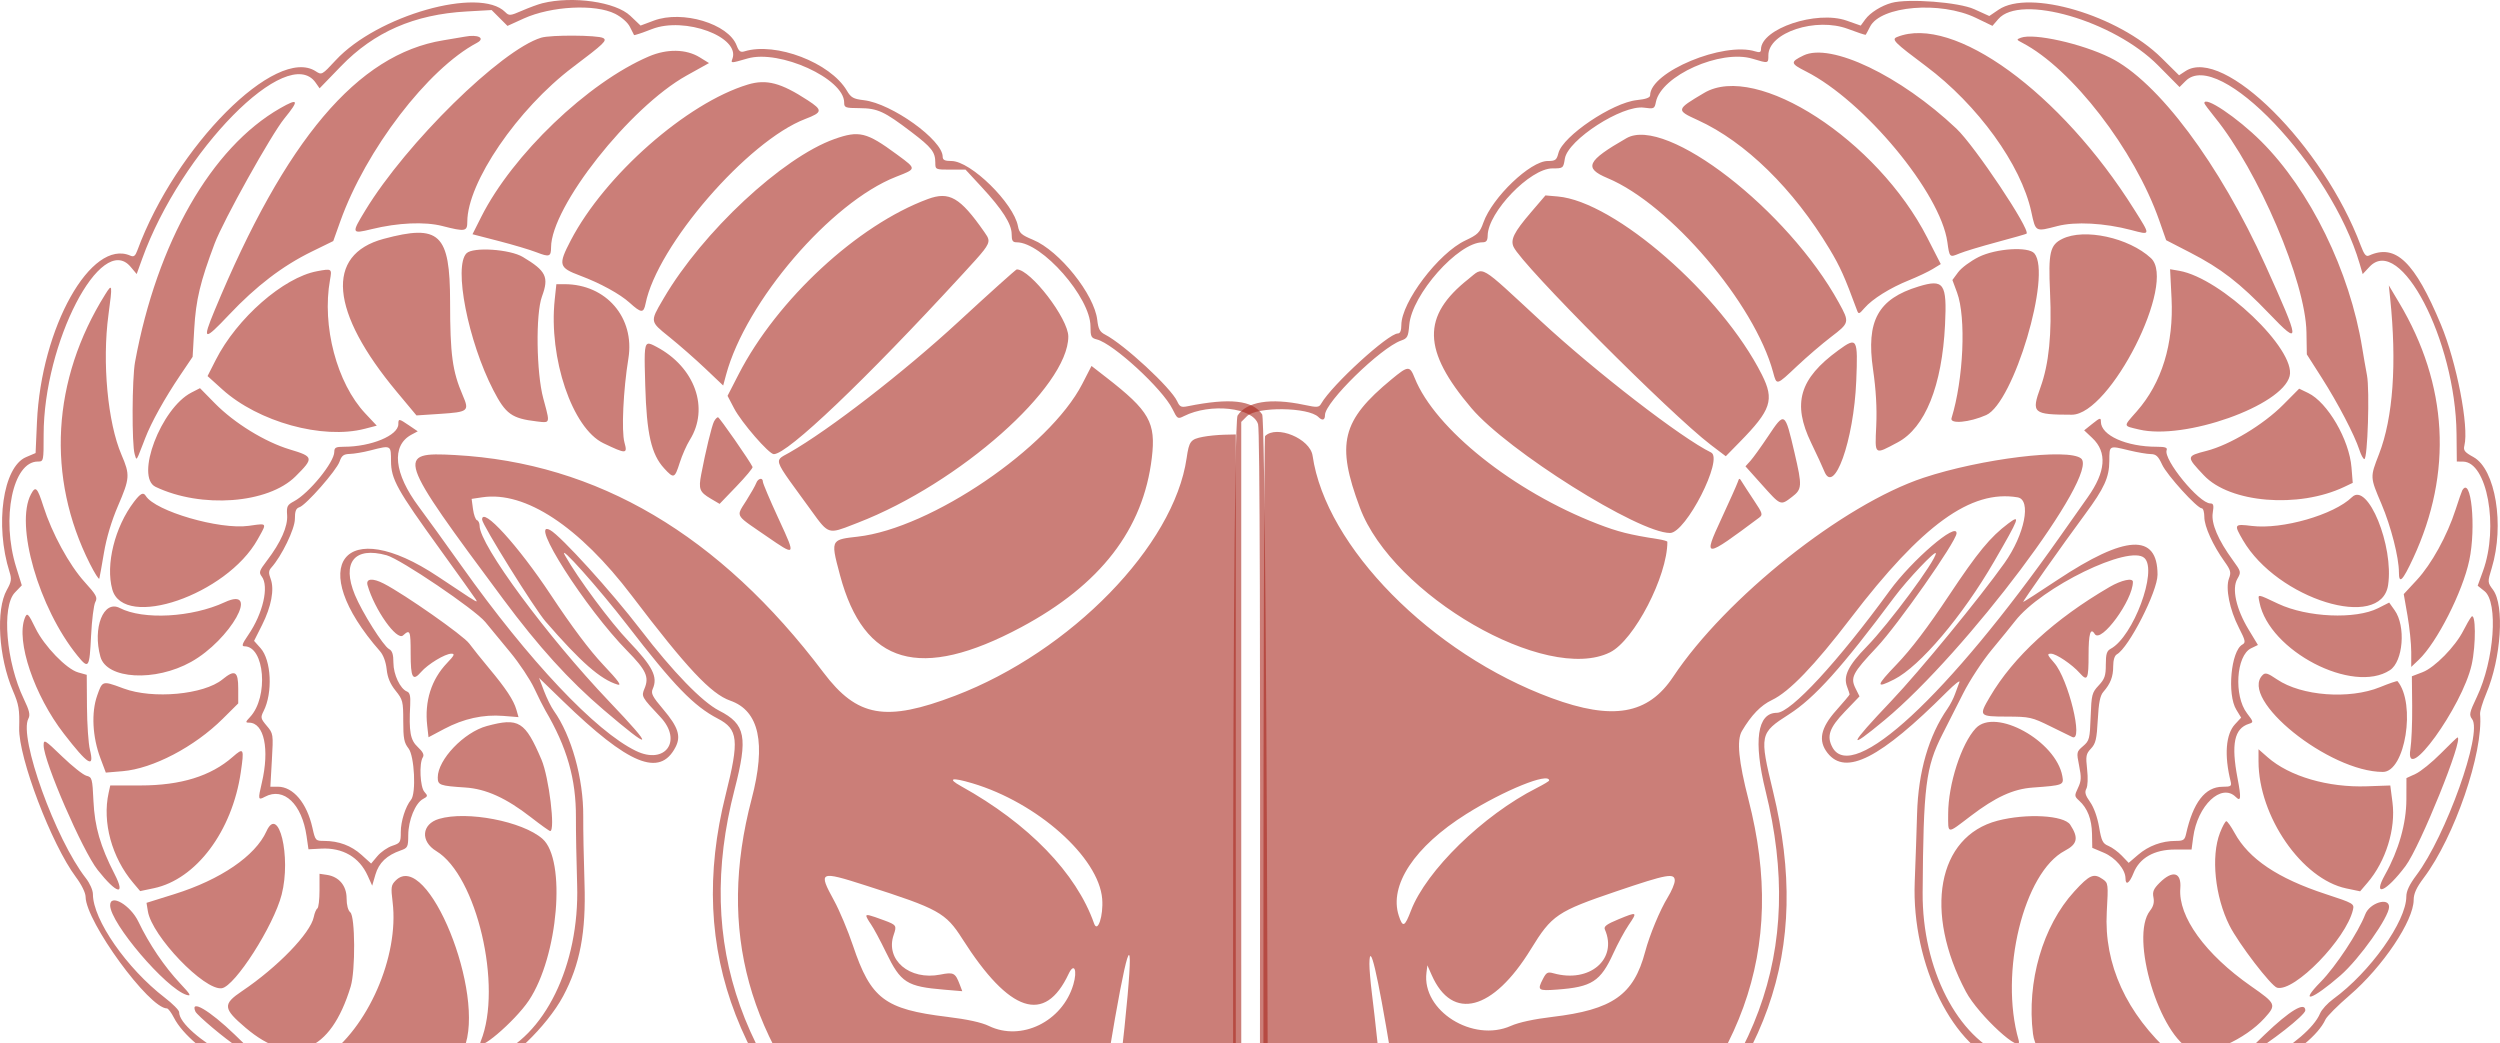 <svg width="1982" height="827" fill="none" xmlns="http://www.w3.org/2000/svg"><path fill-rule="evenodd" clip-rule="evenodd" d="M1499.6 2.294c-8.11 2.23-16.96 7.776-20.79 13.03l-3.62 4.964-11.18-3.933c-23.85-8.386-67.91 6.427-67.91 22.828 0 2.213-1.14 2.627-4.4 1.594-25.19-8.015-83.48 16.264-83.48 34.773 0 1.863-3.32 3.072-10.47 3.81-19.4 2.002-58.78 28.546-62.21 41.942-1.46 5.65-2.39 6.347-8.51 6.347-13.78 0-43.88 28.779-50.97 48.733-2.85 8.044-4.44 9.632-14.31 14.266-21.31 10.011-50.76 48.93-50.76 67.075 0 4.345-.93 6.634-2.7 6.634-7.69 0-52.24 40.714-60.81 55.576-1.83 3.17-3.03 3.258-13.67 1.012-26.59-5.607-45.387-2.568-52.646 8.513-5.362 8.183-4.413 1038.622.963 1046.172 7.741 10.87 42.853 12.53 77.763 3.68 37.37-9.48 57.51-34.11 42.49-51.98l-4.72-5.6 12.23-4.38c40-14.35 71.53-65.76 91.04-148.45 2.11-8.95 4.76-18.01 5.89-20.12 1.13-2.11 3.23-10.61 4.65-18.87 1.43-8.27 3.96-21.62 5.65-29.68 5.21-24.99 13.05-69.2 14.94-84.25 5.63-44.834 4.29-41.215 14.69-39.656 13.73 2.06 17.17.173 43.49-23.834 112.11-102.256 146.15-198.003 115.48-324.88-10.91-45.152-10.66-46.404 12.57-61.264 20.31-12.996 41.92-37.031 83.62-93.021 10.23-13.743 32.84-37.602 32.84-34.661 0 5.714-37.23 55.988-54.76 73.934-14.71 15.065-18.81 23.432-15.6 31.857 1.1 2.91 2.01 5.64 2.01 6.066 0 .427-4.83 6.193-10.74 12.813-12.35 13.845-14.38 23.969-6.75 33.675 14.4 18.307 41.84 4.267 94.47-48.346 6.36-6.362 10.89-9.878 10.06-7.812-.84 2.067-2.44 6.394-3.57 9.617-1.13 3.222-3.73 8.263-5.77 11.202-14.99 21.526-23.31 50.207-24.23 83.517-.34 12.353-1.17 36.683-1.86 54.066-2.58 65.591 31.21 133.517 72.03 144.788 3.57.986 10.83 5.123 16.12 9.191 37.86 29.089 96.61 32.022 128.24 6.403 12.36-10.003 12.58-10.055 19.72-4.611 14.84 11.326 78.12-21.736 89.53-46.781 1.12-2.459 9.79-11.134 19.27-19.282 26.11-22.445 50.6-58.939 50.65-75.473.01-5.011 2.2-9.794 8.03-17.555 24.33-32.376 47.3-99.209 44.63-129.841-.19-2.149 2.01-9.462 4.89-16.253 11.85-27.998 14.59-69.772 5.39-82.21-4.43-5.984-4.44-6.066-1.05-17.247 10.32-34.068 3-78.449-14.52-88.034-6.96-3.811-8.12-5.269-7.16-9.074 3.76-14.979-6.16-66.124-18.62-95.985-20.76-49.746-35.86-64.268-56.91-54.704-2.42 1.101-3.9-.666-6.64-7.953-29.83-79.431-108.8-158.011-138.94-138.26l-5.08 3.327-13.91-13.764c-34.19-33.806-104.87-54.742-129.15-38.257l-7.4 5.02-11.92-5.405c-12.27-5.568-52.43-8.628-65.61-5zm66.86 11.866l13.16 6.34 4.61-5.358c17.39-20.225 91.57 1.26 126.69 36.697l17.02 17.174 4.86-4.859c26.14-26.142 115.3 67.548 137.94 144.938l2.4 8.206 5.38-5.765c24.34-26.05 68.26 58.222 69.02 132.408l.22 21.969 4.88.045c19.13.172 28.57 51.773 15.87 86.767l-4.21 11.622 5.4 4.304c11.08 8.829 7.77 54.765-6.04 83.845-5.93 12.487-6.31 14.261-3.75 17.645 8.32 11.044-20.83 92.644-44.21 123.739-5.45 7.251-7.97 12.577-7.97 16.842 0 19.682-28.83 60.136-57.96 81.324-4.48 3.263-9.17 8.396-10.42 11.401-9.47 22.862-71.16 57.349-81.99 45.829-6.48-6.898-11.38-6.125-24.17 3.804-33.84 26.283-86 24.17-124.24-5.034-4.83-3.69-12.89-8.267-17.91-10.17-39.02-14.782-67.17-69.69-66.77-130.191.57-84.446 2.44-99.447 15.66-125.486 3.95-7.783 11.41-22.5 16.58-32.705 5.23-10.315 15.28-25.617 22.63-34.464 7.26-8.749 15.54-18.918 18.39-22.598 20.79-26.876 90.86-61.032 102.59-50.011 10.6 9.966-8.92 62.389-26.8 71.961-3.07 1.644-3.83 4.119-3.83 12.515 0 8.856-.87 11.401-5.67 16.537-5.31 5.682-5.71 7.267-6.35 24.789-.63 17.573-1 19.001-6.01 23.303-5.22 4.488-5.28 4.812-3.12 15.589 1.86 9.24 1.72 12.05-.89 17.514-2.94 6.168-2.89 6.697.88 10.113 6.64 6.005 10 14.688 10.22 26.341l.2 11.076 9.17 3.882c9.26 3.918 17.17 13.312 17.18 20.415.02 5.87 3.19 3.749 6.32-4.217 4.74-12.067 16.45-18.731 32.9-18.731h13.14l1.28-9.604c3.36-25.372 22.43-43.423 33.82-32.027 4.05 4.044 4.35.738 1.37-14.825-5.19-27.156-2.62-39.513 8.98-43.194 3.82-1.217 3.77-1.498-1.52-8.417-10.57-13.831-8.56-45.743 3.24-51.463l5.45-2.639-7.47-12.36c-9.78-16.181-13.34-32.213-8.87-40.007 3.12-5.433 3.04-5.785-3.42-14.647-11.86-16.266-17.41-29.308-16.06-37.722.97-6.058.6-7.488-1.93-7.488-8.88 0-37.45-34.903-34.61-42.291.75-1.959-1.22-2.627-7.75-2.627-24.22 0-44.39-9.031-44.39-19.875 0-3.359-.65-3.205-6.63 1.564l-6.63 5.289 6.47 6.097c11.9 11.231 10.7 26.732-3.64 46.967-3.39 4.787-13.13 18.606-21.65 30.712-89.19 126.795-164.99 196.993-180.81 167.433-4.67-8.732-2.32-15.458 9.81-28.096l11.72-12.212-3.07-6.159c-4.38-8.775-2.62-12.214 16.83-32.877 16.59-17.616 62.63-83.325 63.15-90.106.74-9.857-35.27 21.002-53.1 45.512-40.85 56.109-78.34 96.672-89.36 96.672-15.53 0-18.73 22.323-8.9 62.095 31.42 127.074-5.94 228.346-120.65 327.082-22.01 18.948-30.82 21.553-41.18 12.171-4.87-4.402-5.15-3.222-11.6 48.437-1.95 15.65-10.35 62.49-16.17 90.21-2.26 10.74-4.78 24.19-5.6 29.89-.82 5.69-2.33 11.4-3.37 12.69-1.03 1.29-3.26 8.51-4.96 16.05-19.24 85.7-50.13 134.95-94.3 150.35-11.64 4.06-19.4 10.73-12.48 10.73 10.63 0 14.72 17.87 6.54 28.6-17.1 22.41-100.423 36.15-110.061 18.13-1.19-2.22-1.879-193.19-1.879-520.285V334.487l4.517-4.518c7.746-7.747 48.753-7.255 56.693.68 3.13 3.131 5.18 2.478 5.18-1.65 0-10.166 44.23-53.387 60.39-59.025 4.98-1.732 5.63-2.998 6.41-12.329 1.99-24.059 38.77-65.548 58.11-65.548 3.02 0 4-1.293 4.06-5.37.28-18.571 33.7-53.219 51.32-53.219 8.55 0 8.65-.076 9.87-7.732 2.4-14.965 45.53-42.776 62.71-40.422 7.98 1.095 8.4.9 9.47-4.469 4.18-20.887 51.33-41.989 76.65-34.306 12.61 3.826 12.52 3.846 12.52-2.734 0-18.053 37.78-30.503 63.27-20.852 7.42 2.809 13.68 4.875 13.91 4.592.24-.284 1.78-3.16 3.42-6.393 8.42-16.578 55.83-20.553 83.9-7.032zm-62.47 15.18c-4.66 1.88-2.31 4.242 22.89 23.08 41.02 30.654 75.45 78.229 83.51 115.384 3.54 16.309 3.01 16.017 20.74 11.413 14.12-3.665 37.24-2.433 58.34 3.106 15.89 4.173 15.79 4.876 2.48-16.327-58.23-92.747-143.37-154.648-187.96-136.656zm98.17.57c-3.66 1.356-3.61 1.561.98 3.948 39.51 20.55 89.11 84.882 108.77 141.063l5.42 15.501 18.88 9.723c24.69 12.72 39.38 24.079 62.97 48.684 24.9 25.981 24.67 23.022-3.04-38.317-36.49-80.797-85.44-146.22-123.36-164.872-22.62-11.132-60.34-19.532-70.62-15.73zm-172.38 14.076c-10.63 5.158-10.45 6.343 1.96 12.618 46.2 23.371 106.75 96.414 112.13 135.276 1.7 12.3 1.74 12.343 9.46 9.117 3.83-1.6 17.25-5.664 29.83-9.033 12.57-3.368 23.14-6.386 23.48-6.704 3.29-3.101-41.05-69.546-55.58-83.275-44.49-42.034-99.73-68.452-121.28-58zm-78.7 29.654c-22.46 13.301-22.54 13.63-5.06 21.597 37.66 17.161 75.81 54.504 104.51 102.301 8.32 13.857 11.9 21.838 21.61 48.174 1.33 3.596 1.67 3.508 6.04-1.515 6.3-7.25 20.26-15.964 35.29-22.032 6.87-2.773 15.34-6.79 18.83-8.925l6.35-3.884-10.75-21.012c-39.48-77.201-135.24-139.322-176.82-114.704zm396.52 8.142c0 .552 3.74 5.605 8.31 11.23 34.6 42.595 71.97 130.229 72.65 170.369l.29 17.577 11.83 18.553c12.79 20.047 26.02 45.397 29.83 57.124 1.3 4.029 3.08 7.324 3.94 7.324 2.6 0 4.33-54.566 2.1-66.401-1.11-5.908-2.82-15.667-3.78-21.686-9.79-60.784-41.33-125.236-80.24-163.948-18.84-18.749-44.93-36.251-44.93-30.142zm-458.11 27.761c-31.53 18.075-34.17 23.668-14.95 31.709 49.5 20.715 116.51 99.345 131.22 153.972 2.82 10.462 2.46 10.556 18.95-4.998 7.69-7.245 19.72-17.569 26.74-22.939 14.95-11.433 15-11.65 6.35-27.391-40.42-73.537-136.97-148.314-168.31-130.353zm-75.98 59.079c-13.21 15.443-16.19 21.427-13.52 27.159 6.77 14.528 124.34 132.548 156.21 156.802l12 9.128 10.87-11.081c25.19-25.66 27.81-33.593 17.74-53.609-31.91-63.425-116.57-137.326-161.82-141.247l-9.76-.846-11.72 13.694zM1635 189.375c-9.8 4.828-11.18 10.872-9.73 42.399 1.51 32.96-.87 56.72-7.54 75.213-7.43 20.588-6.11 21.744 24.77 21.801 30.42.056 83.5-104.928 62.77-124.141-17.5-16.219-52.8-23.893-70.27-15.272zm-66.34 14.391c-6.4 3.195-13.69 8.601-16.21 12.015l-4.59 6.206 3.69 9.957c7.3 19.664 5.14 68.758-4.39 99.601-1.49 4.822 14.19 3.402 27.5-2.488 21.71-9.601 52.08-111.438 38.22-128.138-4.69-5.658-30.53-3.994-44.22 2.847zm-404.43 17.405c-37.23 29.428-36.6 56.615 2.36 102.461 28.78 33.863 132.3 98.916 157.41 98.916 12.56 0 42.61-58.905 32.55-63.811-23.64-11.535-90.85-63.402-134.79-104.033-50.44-46.647-44.97-43.46-57.53-33.533zm557.37 15.286c1.81 36.193-7.7 67.096-27.62 89.733-10.87 12.357-11.01 11.242 1.8 14.316 36.08 8.655 113.55-18.794 119.45-42.327 5.26-20.93-54.32-77.74-87.55-83.49l-7.23-1.252 1.15 23.02zm-200.52-9.333c-32.19 9.829-41.73 27.168-36.14 65.719 2.35 16.231 3.17 30.6 2.55 44.6-1.07 23.875-1.84 23.272 16.99 13.271 21.78-11.57 35.17-44.827 37.55-93.257 1.62-32.847-.88-36.464-20.95-30.333zm373.8 8.915c5.43 52.166 2.39 95.131-8.8 124.014-7.16 18.485-7.18 18.006 1.98 39.565 7.52 17.706 13.81 42.339 13.81 54.096 0 9.77 2.9 6.886 11.34-11.277 31.44-67.678 27.58-137.485-11.2-202.492l-8.15-13.671 1.02 9.765zm-437.46 41.68c-30.87 22.499-36.62 42.103-21.52 73.387 4.71 9.756 9.32 19.731 10.25 22.169 7.75 20.291 23.57-23.995 25.49-71.323 1.38-34.068.75-35.144-14.22-24.233zm-354.24 23.042c-39.57 32.646-44.06 50.912-25.03 101.775 25.91 69.268 147.87 139.759 198.31 114.622 19.11-9.523 45.43-60.282 45.43-87.605 0-.533-3.29-1.482-7.32-2.111-22.76-3.544-31.75-5.806-47.93-12.053-66.67-25.752-128.95-75.413-145.05-115.673-3.99-9.968-5.14-9.902-18.41 1.045zm706.91 20.15c-15.7 15.806-42.23 31.77-60.69 36.525-16.31 4.201-16.33 4.418-2.09 19.497 20.62 21.834 74.92 26.296 111.1 9.13l6.84-3.248-.99-12.251c-1.76-22.018-18.96-51.559-34.32-58.974l-7.16-3.453-12.69 12.774zm-408.34 24.983c-5.56 8.323-11.87 17.088-14.02 19.475l-3.93 4.339 13.16 14.702c14.9 16.646 14.59 16.521 23.68 9.588 8.1-6.182 8.24-8.496 2.06-35.027-7.65-32.824-7.74-32.884-20.95-13.077zm-398.81-.162c-.72.715-1.3 191.862-1.3 424.772v423.466h19.86c10.92 0 26.96-1.25 35.64-2.78 59.23-10.45 70.18-10.68 77.28-1.67 15.56 19.79-19.12 69.22-48.26 68.79l-7.39-.11 5.82-4.28c21.51-15.85 20.95-28.15-.78-17.06-37.93 19.35-44.85 65.6-10.65 71.27 45.19 7.48 91.35-53.08 110.08-144.43 1.32-6.44 3.62-14.09 5.11-16.99 1.49-2.9 2.71-7.4 2.71-10 0-2.6 2.19-13.39 4.88-23.98 2.68-10.58 4.88-21.56 4.88-24.39 0-2.83 2.1-15.6 4.68-28.36 2.57-12.78 5.25-28.06 5.94-33.96 3.38-28.858 20.49-129.446 22.33-131.344 1.22-1.254 5.09 11.967 16.58 56.64 2.82 10.97 3.43 10.788 23.77-7.029 107.91-94.524 142.8-190.995 112.14-310.113-7.93-30.833-9.53-47.375-5.27-54.591 7.45-12.618 14.98-20.407 23.72-24.553 13.82-6.552 33.66-27.164 62.67-65.104 56.54-73.954 95.16-101.889 132.19-95.632 11.14 1.883 5.6 29.524-10.45 52.133-19.46 27.424-67.25 85.646-89.66 109.246-34.09 35.891-35.64 40.389-5.23 15.116 64.63-53.705 170.7-195.024 155.63-207.34-10.13-8.275-79.38.221-124.88 15.321-63.89 21.204-156.76 95.044-198.53 157.84-19.86 29.855-47.77 34.733-96.34 16.838-95.28-35.106-179.04-120.036-189.48-192.137-1.97-13.605-28.64-24.631-37.69-15.579zm685.1 11.352c6.44 1.557 14.09 2.862 16.99 2.899 4.29.056 6.01 1.638 9.1 8.37 3.82 8.31 27.76 34.665 31.49 34.665 1.09 0 1.98 3.106 1.98 6.9 0 7.414 6.78 22.387 15.96 35.232 4.94 6.913 5.41 8.673 3.6 13.444-2.93 7.705.46 24.653 7.81 39.036 5.28 10.316 5.58 11.806 2.77 13.382-9.01 5.041-12.21 39.466-4.8 51.619l3.84 6.306-4.87 5.261c-7.31 7.885-8.6 24.592-3.5 45.112.99 3.982.39 4.398-6.44 4.437-13.79.081-23.33 12.492-28.88 37.552-1.03 4.65-2.14 5.371-8.25 5.371-10.88 0-21.45 3.9-29.7 10.966l-7.51 6.435-5.4-5.631c-2.96-3.095-7.75-6.605-10.64-7.8-4.54-1.882-5.54-3.892-7.44-15.044-1.34-7.77-4.15-15.602-7.12-19.771-3.78-5.318-4.46-7.736-2.97-10.531 1.13-2.107 1.38-8.564.61-15.387-1.19-10.529-.87-12.249 3.08-16.45 3.73-3.971 4.55-7.482 5.38-22.864.72-13.512 1.85-19.174 4.4-22.078 5.67-6.474 7.82-12.028 7.82-20.282 0-4.906 1.08-8.45 2.9-9.466 9.52-5.331 32.25-49.855 32.25-63.188 0-32.994-25.38-31.644-79.43 4.23-14.44 9.583-26.62 17.422-27.06 17.422-.83 0 30.75-44.791 48.98-69.463 15.31-20.731 19.2-29.263 19.29-42.344.08-12.536-.45-12.253 15.76-8.34zm-310.48 25.428c-.74 2.148-6.58 15.212-12.98 29.029-14.61 31.529-13.64 31.492 30.02-1.113 3.13-2.34 2.84-3.342-3.91-13.474-4-6.019-8.3-12.61-9.53-14.647-2.19-3.605-2.29-3.599-3.6.205zm574.48 6.347c-.45.805-2.81 7.617-5.24 15.136-6.67 20.678-19.07 43.211-30.69 55.759l-10.42 11.253 2.97 17.04c1.64 9.37 2.97 22.36 2.97 28.865v11.827l6.03-5.736c14.31-13.614 34.68-53.712 39.98-78.703 5.6-26.41 1.41-67.815-5.6-55.441zm-87.34 5.24c-14.34 14.038-55.37 25.834-79.51 22.858-14.03-1.729-14.31-1.291-6.99 11.278 27.27 46.823 109.53 72.293 115.08 35.63 4.68-31.013-16.17-81.917-28.58-69.766zm-272.57 20.958c-14.28 10.712-24.24 22.81-47.11 57.222-16.78 25.248-29.95 42.578-41.37 54.456-16.51 17.179-16.89 19.483-1.94 11.886 20.49-10.411 54.12-50.09 79.25-93.5 20.16-34.818 21.19-37.585 11.17-30.064zm80.29 50.324c-43.63 25.416-76.14 55.267-94.8 87.04-8.99 15.311-8.74 15.612 13.33 15.694 18.21.066 19.83.428 34.66 7.73 8.56 4.212 16.33 8.027 17.28 8.476 9.18 4.371-3.11-46.065-14.33-58.853-5.54-6.304-5.86-7.224-2.53-7.224 4.1 0 16.68 8.48 22.77 15.339 6.12 6.895 7.02 5.052 7.02-14.363 0-16.828 1.53-22.027 4.88-16.6 4.87 7.886 30.27-26.767 30.27-41.303 0-3.43-9.12-1.43-18.55 4.064zm118.91 12.262c7.69 38.468 74.03 72.913 103.39 53.682 10.53-6.9 12.74-34.89 3.76-47.51l-4.34-6.093-8.75 4.431c-17.84 9.034-56.21 7.347-79.21-3.482-17.32-8.156-16.26-8.084-14.85-1.028zm167.89 11.478c-1.21 1.518-4.02 6.377-6.25 10.8-6.35 12.618-22.74 29.33-32.38 33.007l-8.46 3.234.24 23.752c.13 13.066-.51 28.449-1.43 34.187-4.74 29.549 41.19-33.874 48.6-67.122 3.53-15.789 3.3-42.381-.32-37.858zm-165.4 46.049c-19.07 19.063 52.62 76.817 95.35 76.817 17.67 0 26.37-54.057 11.58-71.962-.31-.371-6.55 1.766-13.88 4.748-24.25 9.878-62.27 7.013-81.67-6.154-7.37-5.001-9.26-5.574-11.38-3.449zm-227.41 42.192c-11.49 12.234-21.9 44.515-21.9 67.921 0 16.354-1.3 16.229 17.76 1.718 19.81-15.08 33.76-21.488 49.24-22.613 24.22-1.762 24.8-1.984 23.52-9.06-5.03-27.894-53.1-54.49-68.62-37.966zm368.6 20.044c-6.95 7.019-15.91 14.268-19.91 16.112l-7.27 3.351-.05 17.092c-.06 18.878-6.08 40.115-16.86 59.406-10.36 18.549.73 13.89 16.22-6.82 11.54-15.411 46.45-101.902 41.14-101.902-.35 0-6.32 5.742-13.27 12.761zm-144.45 6.253c0 43.485 34.42 93.303 69.56 100.674l10.99 2.304 5.82-6.802c14.55-16.989 22.53-42.623 19.83-63.688l-1.73-13.419-18.55.65c-30.87 1.082-61.41-7.853-78.69-23.023l-7.23-6.349v9.653zm-562.4 15.13c0 .519-4.48 3.212-9.95 5.984-42.45 21.516-87.45 65.415-99.6 97.18-4.96 12.973-6.49 13.629-9.62 4.136-7.98-24.172 12.41-54.949 53.49-80.728 30.12-18.905 65.68-33.292 65.68-26.572zm355.41 31.898c-47.6 12.456-58.62 72.273-24.98 135.554 9.89 18.604 45.53 51.293 41.78 38.325-15.41-53.404 4.05-133.021 36.69-150.127 9.98-5.23 11-10.22 4.22-20.579-4.94-7.538-34.77-9.179-57.71-3.173zm176.4 9.636c-7.22 18.711-3.95 50.513 7.55 73.412 7.17 14.265 33.13 48.168 37.79 49.336 13.78 3.461 54.7-38.595 60.12-61.802 1.13-4.816.46-5.197-21.72-12.475-37.96-12.46-60.85-27.838-72.13-48.471-2.79-5.103-5.74-9.277-6.55-9.277-.82 0-3.1 4.174-5.06 9.277zm-432.22 37.866c0 2.299-2.49 8.232-5.53 13.183-6.18 10.051-14.4 29.835-17.94 43.17-9.09 34.29-25.81 45.994-73.83 51.687-14.25 1.69-26.43 4.33-32.5 7.041-30.26 13.534-70.82-11.96-67.05-42.151l.73-5.824 3.44 7.785c16.28 36.79 48.55 28.376 78.54-20.479 16.7-27.205 20.87-30.017 68.25-46.096 39.79-13.501 45.89-14.607 45.89-8.316zm316.73 8.579c-24.96 27.242-37.87 71.733-32.73 112.855 4.62 36.972 78.85 54.666 112.42 26.795l4.88-4.055-7.04-6.31c-36.2-32.445-54.09-71.553-51.76-113.091 1.25-22.131 1.16-22.894-3.1-25.876-7.22-5.055-10.43-3.682-22.67 9.682zm67.59-6.819c-4.75 4.755-5.71 7.056-4.81 11.557.78 3.916-.04 7.095-2.7 10.484-16.35 20.785 7.52 100.016 33.36 110.718 11.79 4.882 42.08-8.589 57.37-25.514 9.62-10.649 9.3-11.427-10.62-25.32-36.35-25.361-57.92-55.187-56.12-77.609 1.03-12.841-6.09-14.706-16.48-4.316zm163.11 24.904c-5.41 14.175-23.4 41.448-35.38 53.625-17.61 17.912-6.64 14.315 15.72-5.15 15-13.062 38.54-46.262 38.54-54.352 0-7.937-15.43-3.13-18.88 5.877zm-591.92 3.906c-9.48 3.904-11.97 5.749-10.93 8.101 10.36 23.56-12.11 42.762-40.69 34.761-4.6-1.289-5.71-.717-8.3 4.296-4.78 9.244-4.14 9.742 11.16 8.619 27.51-2.014 34.38-6.441 44.53-28.676 3.52-7.7 8.97-17.797 12.12-22.438 7.22-10.632 6.96-10.784-7.89-4.663zm-180.42 108.234c17.59 106.384 20.35 138.202 21.07 242.637.57 82.28.76 86.05 4.51 91.12 3.15 4.27 3.38 5.49 1.16 6.34-4.17 1.6-35.5-33.39-32.54-36.35 1.72-1.72 3-1.23 5.29 2.05 3.47 4.95 9.06 5.61 12.5 1.46 2.43-2.93-1.37-83.68-5.75-122.14-1.04-9.13-2.8-28.903-3.92-43.941-6.35-85.476-11.65-143.077-17.62-191.493-1.06-8.648-1.91-18.754-1.87-22.459.17-19.192 6.18 6.244 17.17 72.776zm692.6-16.737c-19.92 19.127-20.77 20.238-11.71 15.282 15.21-8.33 43.93-30.873 43.93-34.486 0-7.263-12.28.057-32.22 19.204zm-722.53 387.384c-8.59 1.96-25.88 7.6-38.42 12.53-12.53 4.93-25.06 8.96-27.82 8.96h-5.03v52.99l4.39-1.36c9.55-2.94 15.27-7.15 24.28-17.85 23.52-27.93 48.34-49.41 57.1-49.41 1.38 0 5.12-2.19 8.31-4.88l5.81-4.88-6.5.16c-3.57.09-13.53 1.77-22.12 3.74zm-68.83 128.24c-1.67.67-2.44 5.91-2.44 16.45v15.46h12.55c28.75 0 58.18-7.12 69.07-16.72l5.27-4.64-16.43-.06c-19.66-.08-39.03-3.2-50.61-8.16-8.44-3.61-12.79-4.2-17.41-2.33z" fill="#A8291F" fill-opacity=".6"/><path fill-rule="evenodd" clip-rule="evenodd" d="M430.036 2.551c-3.222.795-10.439 3.435-16.04 5.869-9.563 4.154-10.383 4.222-13.484 1.12-20.334-20.335-101.551 2.772-134.381 38.236-10.793 11.66-11.09 11.823-15.747 8.771-31.422-20.59-111.155 59.454-141.54 142.096-1.578 4.289-2.828 5.223-5.438 4.063-31.075-13.816-70.787 56.921-74.11 132.007l-1.082 24.461-7.6 3.246c-18.269 7.802-24.848 53.804-13.03 91.12 1.766 5.579 1.438 7.731-2.161 14.135-8.858 15.761-6.593 53.369 4.815 79.957 4.712 10.982 5.349 14.78 4.96 29.564-.613 23.356 25.613 92.241 45 118.196 4.482 6.002 7.622 12.405 7.661 15.624.23 19.711 50.357 88.456 64.501 88.456.962 0 3.44 3.297 5.504 7.324 14.041 27.382 75.347 60.417 89.704 48.336l.484-.408c2.994-2.523 4.637-3.908 6.353-4.006 2.086-.119 4.281 1.662 9.143 5.607l.646.523c35.927 29.133 95.401 26.707 133.896-5.458 4.609-3.85 9.657-7 11.219-7 12.334 0 44.35-30.632 57.182-54.706 13.349-25.049 18.176-50.577 16.899-89.347-.627-19.053-1.078-42.993-1-53.197.225-29.797-9.309-63.954-23.359-83.687-2.113-2.968-5.606-10.04-7.764-15.717l-3.92-10.32 18.919 18.338c52.243 50.639 76.817 60.693 89.305 36.543 4.474-8.656 2.103-15.937-9.733-29.891-8.645-10.19-9.934-12.702-8.346-16.262 4.21-9.437-.01-17.805-18.973-37.624-14.615-15.274-40.271-49.85-50.667-68.286-6.126-10.86 27.108 26.355 49.606 55.55 36.773 47.717 52.573 64.033 71.564 73.895 16.275 8.453 17.173 17.026 6.309 60.269-31.381 124.922 9.345 229.847 129.855 334.558l13.478 11.71 26.204-.285 2.395 19.672c1.318 10.817 3.993 28.897 5.948 40.177 1.953 11.28 4.591 26.66 5.86 34.18 1.269 7.52 3.636 20.26 5.259 28.32 1.623 8.05 4.122 21.38 5.552 29.62 1.429 8.23 3.845 17.46 5.368 20.5 1.523 3.05 3.923 11.25 5.335 18.23 16.177 80.08 64.838 154.29 101.18 154.29 1.197 0 .006 3.19-2.646 7.1-19.226 28.34 22.115 54.91 87.059 55.96 28.223.46 32.939-1.58 37.122-16.08 4.1-14.22 1.5-1033.265-2.66-1039.386-7.633-11.245-25.634-13.208-59.073-6.441-5.103 1.033-6.292.471-8.292-3.919-4.858-10.662-42.03-45.065-57.134-52.875-4.187-2.166-5.421-4.457-6.22-11.54-2.289-20.313-29.989-54.941-50.872-63.599-9.33-3.867-10.986-5.357-12.008-10.798-3.433-18.303-37.503-51.693-52.744-51.693-5.296 0-6.935-.807-6.943-3.418-.041-13.237-40.368-42.174-62.416-44.787-8.421-.996-10.28-2.041-13.57-7.619-13.088-22.184-56.354-38.753-81.223-31.103-3.089.95-4.399-.047-6.145-4.673-6.503-17.228-43.022-28.184-65.68-19.704l-10.481 3.922-8.125-7.73c-11.613-11.05-45.611-15.923-69.678-9.986zM762.998 744.4c-13.244-20.813-18.739-23.854-76.674-42.409-36.832-11.798-37.822-11.317-25.004 12.13 4.23 7.738 10.94 23.735 14.912 35.55 14.185 42.2 25.152 50.488 74.764 56.502 15.9 1.925 27.162 4.388 32.995 7.212 25.714 12.448 58.294-3.517 66.945-32.808 3.41-11.544.635-17.79-3.751-8.447-18.847 40.14-46.873 30.908-84.187-27.73zm-76.17-18.206c0 .766 1.65 3.725 3.667 6.576 2.017 2.851 7.417 12.909 11.998 22.352 11.664 24.033 16.329 27.009 46.291 29.517l14.113 1.182-2.022-5.316c-3.52-9.265-4.835-9.937-15.362-7.855-24.47 4.839-43.891-11.747-36.976-31.58 2.523-7.243 2.14-7.82-7.589-11.419-11.755-4.349-14.12-4.929-14.12-3.457zm83.938-105.247c51.634 15.334 100.407 58.737 103.053 91.709 1.07 13.347-3.625 27.498-6.45 19.438-13.998-39.924-52.05-79.206-105.359-108.765-11.281-6.255-7.628-7.249 8.756-2.382zm117.968 218.561c1.559-12.89 3.898-35.382 5.202-49.983 5.031-56.366-.851-38.024-14.774 46.077-16.802 101.494-20.84 148.061-21.569 248.698-.547 75.45-.898 83.03-4.009 86.47-2.726 3.01-2.919 4.25-.969 6.16 1.938 1.9 3.324 1.33 6.693-2.74 2.335-2.82 9.439-10.99 15.786-18.14 7.551-8.52 10.875-13.68 9.619-14.93-1.255-1.26-3.153-.56-5.495 2.03-4.134 4.57-6.793 4.92-11.316 1.51-3.722-2.81-.721-55.62 11.182-196.762 1.675-19.872 3.895-47.116 4.93-60.542 1.037-13.427 3.162-34.958 4.72-47.848zM487.7 10.958c5.07 2.563 9.924 6.838 11.643 10.254 1.621 3.222 3.116 6.175 3.325 6.562.207.389 6.546-1.715 14.086-4.674 26.089-10.237 70.538 6.246 63.85 23.676-1.318 3.435-1.181 3.432 11.978-.394 25.396-7.384 76.671 15.944 76.671 34.884 0 4.08.875 4.4 12.205 4.476 14.286.096 19.492 2.488 40.971 18.825 16.3 12.397 19.073 15.948 19.083 24.418.006 5.433.152 5.499 11.982 5.499h11.974l12.664 13.671c16.548 17.864 23.91 29.406 23.91 37.489 0 5.186.779 6.453 3.968 6.453 20.081 0 58.521 43.772 58.521 66.637 0 8.156.526 9.238 5.033 10.369 13.06 3.279 52.186 39.282 59.972 55.187 3.851 7.866 4.196 8.081 9.043 5.632 20.971-10.597 54.973-6.874 58.822 6.441 1.414 4.89 1.871 166.163 1.472 520.179l-.576 513.088-4.468 4.45c-13.679 13.62-84.909 1.33-104.4-18.01-12.576-12.48-9.846-31.25 4.545-31.25 7.133 0-.557-6.19-13.318-10.72-45.084-16.01-73.16-60.26-94.388-148.78-2.105-8.78-5.124-18.45-6.708-21.48-1.584-3.04-2.885-8.24-2.892-11.56-.006-3.32-1.689-12.6-3.742-20.62-2.05-8.02-4.31-18.93-5.019-24.24-.708-5.31-2.888-18.44-4.842-29.18-5.437-29.89-7.485-42.78-11.02-69.33-.246-1.85-.474-3.574-.685-5.179-1.891-14.341-2.522-19.131-4.209-19.537-.846-.204-1.957.696-3.626 2.047-.373.302-.772.625-1.203.964-11.318 8.904-17.557 6.486-44.422-17.215-110.448-97.436-147.381-200.924-115.585-323.882 10.797-41.76 8.807-51.996-12.195-62.712-13.445-6.86-36.672-30.808-62.324-64.258-23.195-30.248-63.186-74.293-71.622-78.885-17.778-9.673 28.099 62.234 61.095 95.762 14.939 15.179 17.491 20.676 13.771 29.658-2.699 6.519-2.605 6.691 12.566 22.844 17.679 18.823 3.828 38.024-19.364 26.842-32.07-15.466-84.954-71.493-138.109-146.317-13.023-18.331-28.344-39.563-34.048-47.18-19.843-26.504-22.09-48.578-5.833-57.281l4.93-2.636-6.803-4.617c-8.169-5.545-8.581-5.597-8.581-1.08 0 8.988-21.564 17.946-43.201 17.946-6.349 0-7.571.65-7.571 4.035 0 8.278-20.026 32.849-31.953 39.204-5.375 2.863-5.951 4.029-5.445 11.028.641 8.882-5.034 21.649-16.03 36.056-6.066 7.947-6.517 9.325-4.095 12.522 5.938 7.84.951 29.442-10.713 46.397-4.757 6.914-5.45 8.949-3.047 8.949 16.136 0 19.333 40.282 4.455 56.12-3.638 3.873-3.736 4.422-.795 4.422 12.004 0 16.446 20.979 10.131 47.832-3.109 13.224-2.964 13.851 2.519 10.915 14.892-7.972 29.323 5.697 33.002 31.26l1.494 10.391 9.987-.529c17.155-.91 30.328 6.748 36.98 21.497l3.552 7.878 2.579-8.847c2.707-9.279 8.964-15.251 20.018-19.104 5.577-1.945 5.947-2.693 5.988-12.136.05-11.753 5.6-25.365 11.669-28.613 3.892-2.084 3.984-2.541 1.143-5.681-3.42-3.779-4.292-22.602-1.27-27.377 1.256-1.982.123-4.316-3.934-8.107-6.009-5.613-7.165-12.024-6.054-33.575.351-6.832-.307-9.617-2.472-10.447-5.439-2.087-10.842-13.489-10.842-22.879 0-6.589-.92-9.47-3.457-10.827-4.557-2.439-21.426-29.209-27.106-43.02-10.584-25.733-.363-38.429 25.218-31.324 11.115 3.088 69.996 42.93 78.194 52.912 3.839 4.673 12.786 15.528 19.883 24.121 7.094 8.593 15.583 21.336 18.86 28.318 3.279 6.982 7.249 14.892 8.826 17.577 17.261 29.396 24.434 54.494 24.276 84.954-.055 10.742.376 34.746.962 53.344 2.004 63.725-25.991 120.936-66.621 136.146-5.341 1.998-13.047 6.439-17.124 9.868-35.166 29.572-89.818 32.013-124.976 5.582-13.26-9.968-16.892-10.548-23.656-3.783C213.957 860.489 142 819.929 142 802.39c0-1.479-5.108-6.621-11.353-11.427-30.135-23.192-56.943-61.779-56.982-82.023-.008-3.158-2.432-8.665-5.59-12.694-24.093-30.748-53.361-111.964-45.583-126.499 1.603-2.997.826-6.349-3.626-15.627-14-29.17-17.7-73.245-7.083-84.328l5.5-5.741-4.477-14.406C.83 411.113 10.1 365.912 29.98 365.912c4.573 0 4.618-.207 4.618-21.268 0-72.868 45.574-160.888 68.93-133.131l4.835 5.748 4.358-12.095c30.761-85.331 115.359-171.26 137.494-139.655l3.158 4.508L270.427 52.4c26.244-27.111 58.07-40.972 99.438-43.307l19.891-1.125 12.567 12.567 12.88-5.849c21.772-9.884 56.754-11.685 72.497-3.728zm-136.281 21c7.796-1.27 15.494-2.567 17.105-2.883 10.431-2.045 16.641 1.163 9.539 4.927-38.901 20.62-88.055 84.851-108.278 141.495l-5.577 15.624-17.071 8.354c-23.166 11.339-44.008 27.26-65.593 50.11-19.957 21.123-21.418 20.688-11.427-3.404C226.376 110.529 283.509 43.023 351.419 31.957zM289.651 166.75C322.262 113.185 397.21 39.597 429.06 29.873c7.503-2.29 44.676-2.091 49.076.264 3.497 1.873 1.007 4.273-24.051 23.18-43.75 33.01-83.609 91.405-83.609 122.49 0 7.742-1.646 8.023-19.775 3.379-13.941-3.572-35.156-2.637-56.026 2.47-16.095 3.942-16.239 3.514-5.024-14.905zm91.888 5.176C406.396 122.56 465.991 65.502 514.35 44.768c14.497-6.217 29.649-5.953 40.417.7l7.334 4.535-17.698 9.847c-45.205 25.157-107.462 104.084-107.522 136.314-.014 7.345-1.394 7.814-11.451 3.886-4.986-1.947-18.46-5.972-29.946-8.942l-20.883-5.404 6.938-13.778zm70.98 18.621C479.434 138.892 544.429 81.69 592.85 67.04c14.738-4.458 26.197-1.447 47.599 12.51 11.912 7.766 11.678 9.534-1.953 14.734-45.746 17.45-117.485 100.381-126.702 146.469-1.537 7.687-3.412 7.576-12.627-.751-7.743-6.994-23.224-15.468-39.255-21.483-16.997-6.377-17.552-8.476-7.393-27.971zm-345.444 96.385c17.429-94.719 60.433-169.899 115.044-201.117 14.551-8.317 15.297-6.529 3.363 8.076-10.414 12.745-48.431 80.909-55.315 99.182-11.402 30.263-14.839 44.596-16.155 67.377l-1.297 22.459-9.879 14.648c-12.302 18.238-22.865 37.239-27.733 49.882-.594 1.542-1.135 2.953-1.629 4.241-3.432 8.946-4.6 11.988-5.323 11.886-.373-.053-.628-.941-1.015-2.287-.108-.376-.226-.788-.36-1.227-2.332-7.646-2.119-59.98.299-73.12zm419.228-50.644c30.715-52.41 94.048-111.441 135.258-126.068 19.485-6.916 25.482-5.453 49.188 12.001l1.161.853c7.562 5.562 11.215 8.248 10.907 10.357-.287 1.97-4.031 3.436-11.272 6.272l-1.192.467c-51.71 20.29-119.059 98.795-134.75 157.072l-2.263 8.408-14.045-13.337c-7.725-7.335-20.438-18.501-28.251-24.813l-1.306-1.053c-6.999-5.644-10.583-8.534-11.258-11.992-.709-3.631 1.79-7.887 6.911-16.612l.912-1.555zm59.238 60.521c30.403-59.222 94.376-118.476 150.085-139.017 17.011-6.271 25.543-1.324 44.531 25.816l.278.397c1.723 2.46 2.934 4.188 3.192 6.049.608 4.399-4.114 9.535-20.002 26.818l-1.08 1.175c-76.842 83.605-138.15 142.005-149.072 142.005-3.837 0-25.612-25.11-31.457-36.275l-5.212-9.954 8.737-17.014zm-270.85 13.969c-53.065-63.604-57.015-108.927-10.584-121.404 44.426-11.939 52.69-4.109 52.729 49.953.03 41.877 1.805 54.986 10.036 74.119 5.37 12.487 4.497 13.194-18.134 14.681l-18.557 1.22-15.49-18.569zm76.465-1.369c-20.066-38.856-31.701-98.199-21.295-108.607 5.173-5.173 34.319-3.261 44.662 2.93 18.515 11.081 20.839 15.889 15.144 31.329-5.069 13.749-4.454 60.509 1.065 80.873.22.815.433 1.595.636 2.343 2.763 10.161 3.883 14.281 2.402 15.717-1.01.979-3.231.709-6.968.255l-1.265-.152c-19.834-2.35-24.621-5.787-34.381-24.688zm-220.127-24.025c16.805-33.115 53.649-65.386 80.333-70.364 11.754-2.193 11.877-2.111 10.27 6.859-6.552 36.552 5.421 81.884 27.962 105.884l9.112 9.701-9.516 2.468c-33.448 8.673-84.345-5.408-112.969-31.251l-11.67-10.539 6.478-12.758zm454.774 73.451c31.653-18.04 90.68-63.716 134.055-103.734 24.754-22.836 45.559-41.522 46.232-41.522 10.926 0 40.866 38.995 40.866 53.226 0 39.979-86.297 116.393-166.596 147.518-1.419.55-2.75 1.071-4.001 1.562-9.578 3.753-14.476 5.672-18.513 4.534-4.226-1.192-7.507-5.734-14.223-15.03-.839-1.162-1.731-2.397-2.686-3.71-2.106-2.896-4.051-5.56-5.843-8.013-14.325-19.62-18.804-25.754-17.272-29.262.697-1.595 2.638-2.647 5.461-4.178.776-.42 1.619-.877 2.52-1.391zm-147.408-7.456c-24.679-11.828-43.549-67.485-38.608-113.876l1.3-12.206h6.456c33.049 0 55.914 26.601 50.644 58.923-4.064 24.935-5.595 57.595-3.119 66.555 2.56 9.261 1.474 9.302-16.673.604zM71.269 446.96c-34.592-68.647-30.2-145.807 12.16-213.583 5.667-9.07 5.823-8.064 2.536 16.333-5.048 37.473-.584 85.362 10.327 110.77 6.873 16.013 6.696 18.618-2.775 40.654-5.103 11.874-9.126 25.316-11.102 37.106-1.705 10.167-3.359 19.364-3.679 20.438-.318 1.074-3.679-4.199-7.467-11.718zm455.257-75.678c-10.167-11.102-13.854-27.228-14.963-65.424l-.002-.095c-.693-23.836-.927-31.913 1.857-33.141 1.427-.629 3.648.543 7.006 2.314l.026.014c30.489 16.083 42.153 48.684 26.42 73.846-2.51 4.011-6.097 12.13-7.974 18.037-3.991 12.578-4.696 12.832-12.37 4.449zm153.467 54.178c57.914-6.496 151.978-70.462 178.02-121.057l7.344-14.269 11.692 9.084c34.306 26.65 39.458 35.743 36.12 63.764-6.748 56.65-40.744 100.701-103.675 134.341-79.947 42.733-124.478 29.924-143.522-41.284l-.035-.129c-4.098-15.328-5.956-22.275-3.29-25.817 2.209-2.935 7.525-3.531 17.247-4.622l.099-.011zm-556.644-39.483c-16.413-7.828 4.312-62.384 28.392-74.743l6.809-3.496 11.789 11.998c15.464 15.739 39.782 30.698 59.517 36.612 18.882 5.658 19.106 6.744 4.414 21.352-21.754 21.627-74.653 25.574-110.921 8.277zm432.558-9.832c3.466-18.237 8.395-38.612 10.151-41.969.982-1.881 2.415-3.396 3.183-3.371 1.15.037 25.339 34.831 27.407 39.425.346.763-5.397 7.657-12.759 15.319l-13.387 13.928-7.081-4.179c-8.797-5.191-9.72-7.546-7.514-19.153zm384.857-12.956c1.941-13.454 3.099-14.956 13.008-16.873 4.083-.791 11.597-1.539 16.698-1.662l9.276-.225v849.541H959.45c-11.162 0-26.761-1.24-34.661-2.75-58.391-11.18-73.187-10.84-79.233 1.84-10.654 22.34 23.982 67.01 50.384 64.98l7.717-.6-9.256-6.83c-17.397-12.85-15.929-23.19 2.08-14.65 49.126 23.32 43.358 84.96-6.563 70.13-43.717-12.98-73.066-58.9-90.975-142.35-1.619-7.54-4.107-15.91-5.528-18.59-1.422-2.69-3.181-10.37-3.91-17.08-.728-6.71-2.493-15.06-3.921-18.56-1.429-3.49-3.189-11.62-3.911-18.07-.721-6.44-3.066-21.38-5.208-33.2-6.782-37.4-7.327-40.66-9.622-57.61-2.238-16.53-14.767-92.7-16.626-101.068-1.48-6.668-4.212-5.263-5.704 2.929-2.714 14.909-15.46 57.125-17.249 57.125-3.031 0-39.184-32.3-55.143-49.266-79.318-84.325-103.642-172.666-76.233-276.881 11.623-44.2 6.017-69.989-16.957-77.998-15.195-5.298-34.5-25.879-77.973-83.122-41.706-54.918-84.552-83.154-118.513-78.102l-8.536 1.27 1.086 8.103c.6 4.456 2.023 8.415 3.166 8.796 1.144.381 2.079 2.396 2.079 4.478 0 15.083 53.522 87.62 102.826 139.355 36.14 37.922 34.699 39.996-4.528 6.517-27.357-23.35-51.435-49.899-79.553-87.718-84.442-113.583-85.544-116.87-38.272-114.294 112.947 6.156 209.86 63.347 292.088 172.369 26.788 35.517 49.366 39.497 104.53 18.421 91.664-35.023 173.421-118.973 183.433-188.355zm-348.978 33.519c3.577-5.66 7.065-11.827 7.75-13.708 1.41-3.865 5.275-4.652 5.275-1.074 0 1.291 5.395 14.056 11.992 28.369l1.009 2.19c6.824 14.799 10.131 21.971 8.567 23.267-1.47 1.219-7.245-2.756-18.45-10.468l-1.765-1.215c-1.697-1.167-3.267-2.239-4.717-3.23-10.56-7.215-14.755-10.08-15.063-13.316-.203-2.132 1.281-4.425 3.743-8.229.512-.792 1.067-1.65 1.659-2.586zM61.336 519.732C30.683 481.975 11.69 415.861 24.579 391.777c3.64-6.8 5.006-5.445 9.853 9.776 6.765 21.241 20.448 46.345 32.551 59.722 9.536 10.539 10.528 12.4 8.557 16.079-1.224 2.289-2.72 14.212-3.325 26.498-1.283 26.033-1.9 26.936-10.877 15.88zm27.693-52.436c-5.458-19.52 1.955-49.463 17.193-69.441 5.159-6.768 7.385-7.889 9.347-4.713 7.484 12.11 58.492 26.965 81.557 23.75.873-.122 1.694-.239 2.466-.348 5.9-.841 8.865-1.263 9.619-.166.762 1.109-.736 3.772-3.749 9.125-.39.693-.806 1.432-1.246 2.218-24.497 43.833-106.151 71.885-115.187 39.575zm343.536 25.479c-8.926-10.294-50.372-76.846-50.372-80.884 0-10.705 28.632 20.689 54.436 59.684 16.683 25.211 30.885 44.151 41.587 55.457 12.091 12.776 15.003 16.794 11.375 15.7-13.506-4.074-29.04-17.68-57.026-49.957zm-113.052 10.993c-4.935 4.467-22.551-20.432-28.099-39.719-1.566-5.439 3.9-6 12.933-1.328 16.661 8.616 62.839 40.989 67.574 47.371 2.928 3.947 10.046 12.829 15.816 19.739 13.349 15.979 19.483 25.269 21.631 32.761l1.705 5.947-12.039-.967c-15.88-1.275-31.475 2.154-46.808 10.292l-12.502 6.634-1.039-9.202c-2.193-19.422 3.287-36.661 15.804-49.729 5.692-5.941 6.329-7.323 3.374-7.323-4.968 0-18.625 8.255-24.058 14.542-6.596 7.63-8.243 4.7-8.243-14.658 0-18.287-.472-19.406-6.049-14.36zM94.95 482.018c18.587 9.614 57.219 7.501 83.177-4.549 28.85-13.393 4.554 29.846-26.546 47.239-28.61 16.001-67.002 13.854-71.968-4.027-6.374-22.955 2.492-45.305 15.337-38.663zm-44.365 99.58c-23.442-30.326-37.968-73.262-30.964-91.518 1.828-4.765 2.738-3.908 8.57 8.079 6.808 13.995 24.526 32.332 33.745 34.921l6.835 1.92.18 25.311c.097 13.921 1.148 29.242 2.331 34.046 3.777 15.335-1.492 12.087-20.697-12.759zm47.478-35.749c23.115 8.577 63.547 4.859 78.295-7.201 9.873-8.073 12.509-6.573 12.509 7.119v11.897l-12.205 12.126c-22.464 22.321-55.451 39.593-79.449 41.607l-13.318 1.117-4.317-11.493c-6.294-16.755-7.286-36.162-2.537-49.577l.15-.425c1.781-5.036 2.777-7.85 4.725-8.907 2.47-1.339 6.47.146 15.542 3.513l.605.224zm248.988 70.495c.019-14.122 20.781-35.857 38.929-40.751 25.343-6.836 30.281-3.797 43.297 26.629 5.938 13.881 11.146 56.636 6.899 56.636-.66 0-7.583-4.961-15.386-11.025-19.538-15.182-35.533-22.428-51.884-23.5-20.324-1.332-21.865-1.894-21.855-7.989zM77.439 689.721c-12.06-15.259-42.842-86.222-42.842-98.768 0-5.068.805-4.586 14.65 8.777 8.057 7.774 16.745 14.663 19.307 15.305 4.425 1.111 4.7 2.113 5.536 20.055.945 20.305 5.484 35.986 16.757 57.9 9.08 17.647 1.701 15.848-13.408-3.269zm33.852-67.009c32.032-.019 55.842-7.384 73.224-22.647 8.746-7.679 9.17-6.868 6.385 12.177-6.842 46.805-35.435 84.916-68.99 91.954l-10.791 2.264-5.552-6.564c-16.95-20.04-24.599-48.085-19.447-71.309l1.298-5.859 23.873-.016zm234.647 52.064c-12.842-7.788-11.729-21.435 2.083-25.554 22.094-6.588 66.247 1.91 82.058 15.794 18.974 16.66 12.529 93.219-10.787 128.138-11.277 16.891-42.594 43.37-38.101 32.216 17.378-43.145-3.228-131.169-35.253-150.594zm-207.587 34.056c36.447-11.391 64.084-30.257 72.868-49.74 9.701-21.518 19.756 20.2 12.082 50.135-6.343 24.744-37.054 72.766-47.482 74.252-13.834 1.969-55.391-41.331-58.59-61.046l-1.08-6.66 22.202-6.941zm113.257 11.388c.936-.578 1.701-6.999 1.701-14.268v-13.218l5.804.854c9.641 1.413 15.677 8.593 15.677 18.645 0 5.298 1.133 9.583 2.929 11.073 3.894 3.232 4.128 46.203.32 58.767-15.95 52.634-46.04 64.434-83.382 32.697-17.872-15.191-18.211-18.636-2.86-28.955 28.256-18.999 54.406-46.02 56.978-58.878.623-3.115 1.898-6.139 2.833-6.717zm59.656-5.074c-1.451-11.794-1.218-13.428 2.441-17.088 25.164-25.166 72.04 90.382 54.094 133.335-9.477 22.684-68.461 36.31-96.915 22.389-17.372-8.499-19.633-10.948-13.779-14.932 34.401-23.414 59.457-80.648 54.159-123.704zm-163.405 73.585c-16.283-5.012-60.537-56.93-60.537-71.02 0-9.517 16.076-.186 22.395 13.001 8.543 17.828 20.553 35.583 33.152 49.006 8.233 8.768 9.061 10.264 4.99 9.013zm39.85 40.729c-8.115-4.867-31.49-24.492-32.812-27.547-4.353-10.06 11.119-.99 31.067 18.212 20.41 19.645 20.596 20.643 1.745 9.335zm711.326 386.15c-6.878-3.28-13.609-7.29-14.956-8.92-5.853-7.05 27.384-.07 61.175 12.85 13.786 5.27 27.186 9.59 29.78 9.59h4.712v26.36c0 14.5-.469 26.37-1.041 26.37-5.882 0-21.256-11.57-30.999-23.32-17.393-20.98-34.73-36.27-48.671-42.93zm13.888 130.66c18.558-.04 39.966-3.82 48.634-8.6 3.021-1.66 8.132-2.82 11.354-2.57l5.858.46 1.145 32.83-22.053-1.27c-45.422-2.64-84.517-20.77-44.938-20.85zM348.996 435.68c-34.424-47.649-38.931-55.764-39.001-70.257-.029-5.74-.002-8.86-1.526-10.154-1.841-1.563-5.941-.463-15.128 1.899-5.37 1.381-12.533 2.594-15.919 2.697-5.024.153-6.536 1.278-8.221 6.113-2.449 7.027-26.63 34.513-31.809 36.157-2.757.875-3.611 3.086-3.611 9.345 0 7.806-10.488 29.449-18.67 38.529-2.181 2.421-2.295 4.253-.547 8.886 3.128 8.288.582 21.951-6.841 36.702l-6.289 12.497 5.153 5.769c8.526 9.542 9.77 35.279 2.414 49.879-2.561 5.08-2.387 5.896 2.497 11.7 5.185 6.164 5.236 6.504 4.048 27.252l-1.201 21.01h5.941c12.146 0 23.005 12.876 27.391 32.474 2.305 10.3 2.477 10.492 9.36 10.503 11.518.018 21.477 3.74 29.571 11.054l7.636 6.898 4.983-5.921c2.74-3.258 8.03-6.927 11.754-8.158 6.378-2.105 6.77-2.738 6.77-10.934 0-8.488 3.748-20.276 8.12-25.545 4.183-5.041 2.728-34.742-1.996-40.747-3.509-4.463-4.171-7.912-4.171-21.754 0-15.493-.355-16.894-6.085-24.024-4.28-5.328-6.376-10.359-7.071-16.975-.609-5.787-2.636-11.279-5.274-14.284-59.98-68.317-28.548-108.869 45.9-59.218 24.473 16.319 30.265 20.207 30.727 19.653.155-.186-.291-.873-.832-1.758-.941-1.539-13.574-19.22-28.073-39.288z" fill="#A8291F" fill-opacity=".6"/></svg>